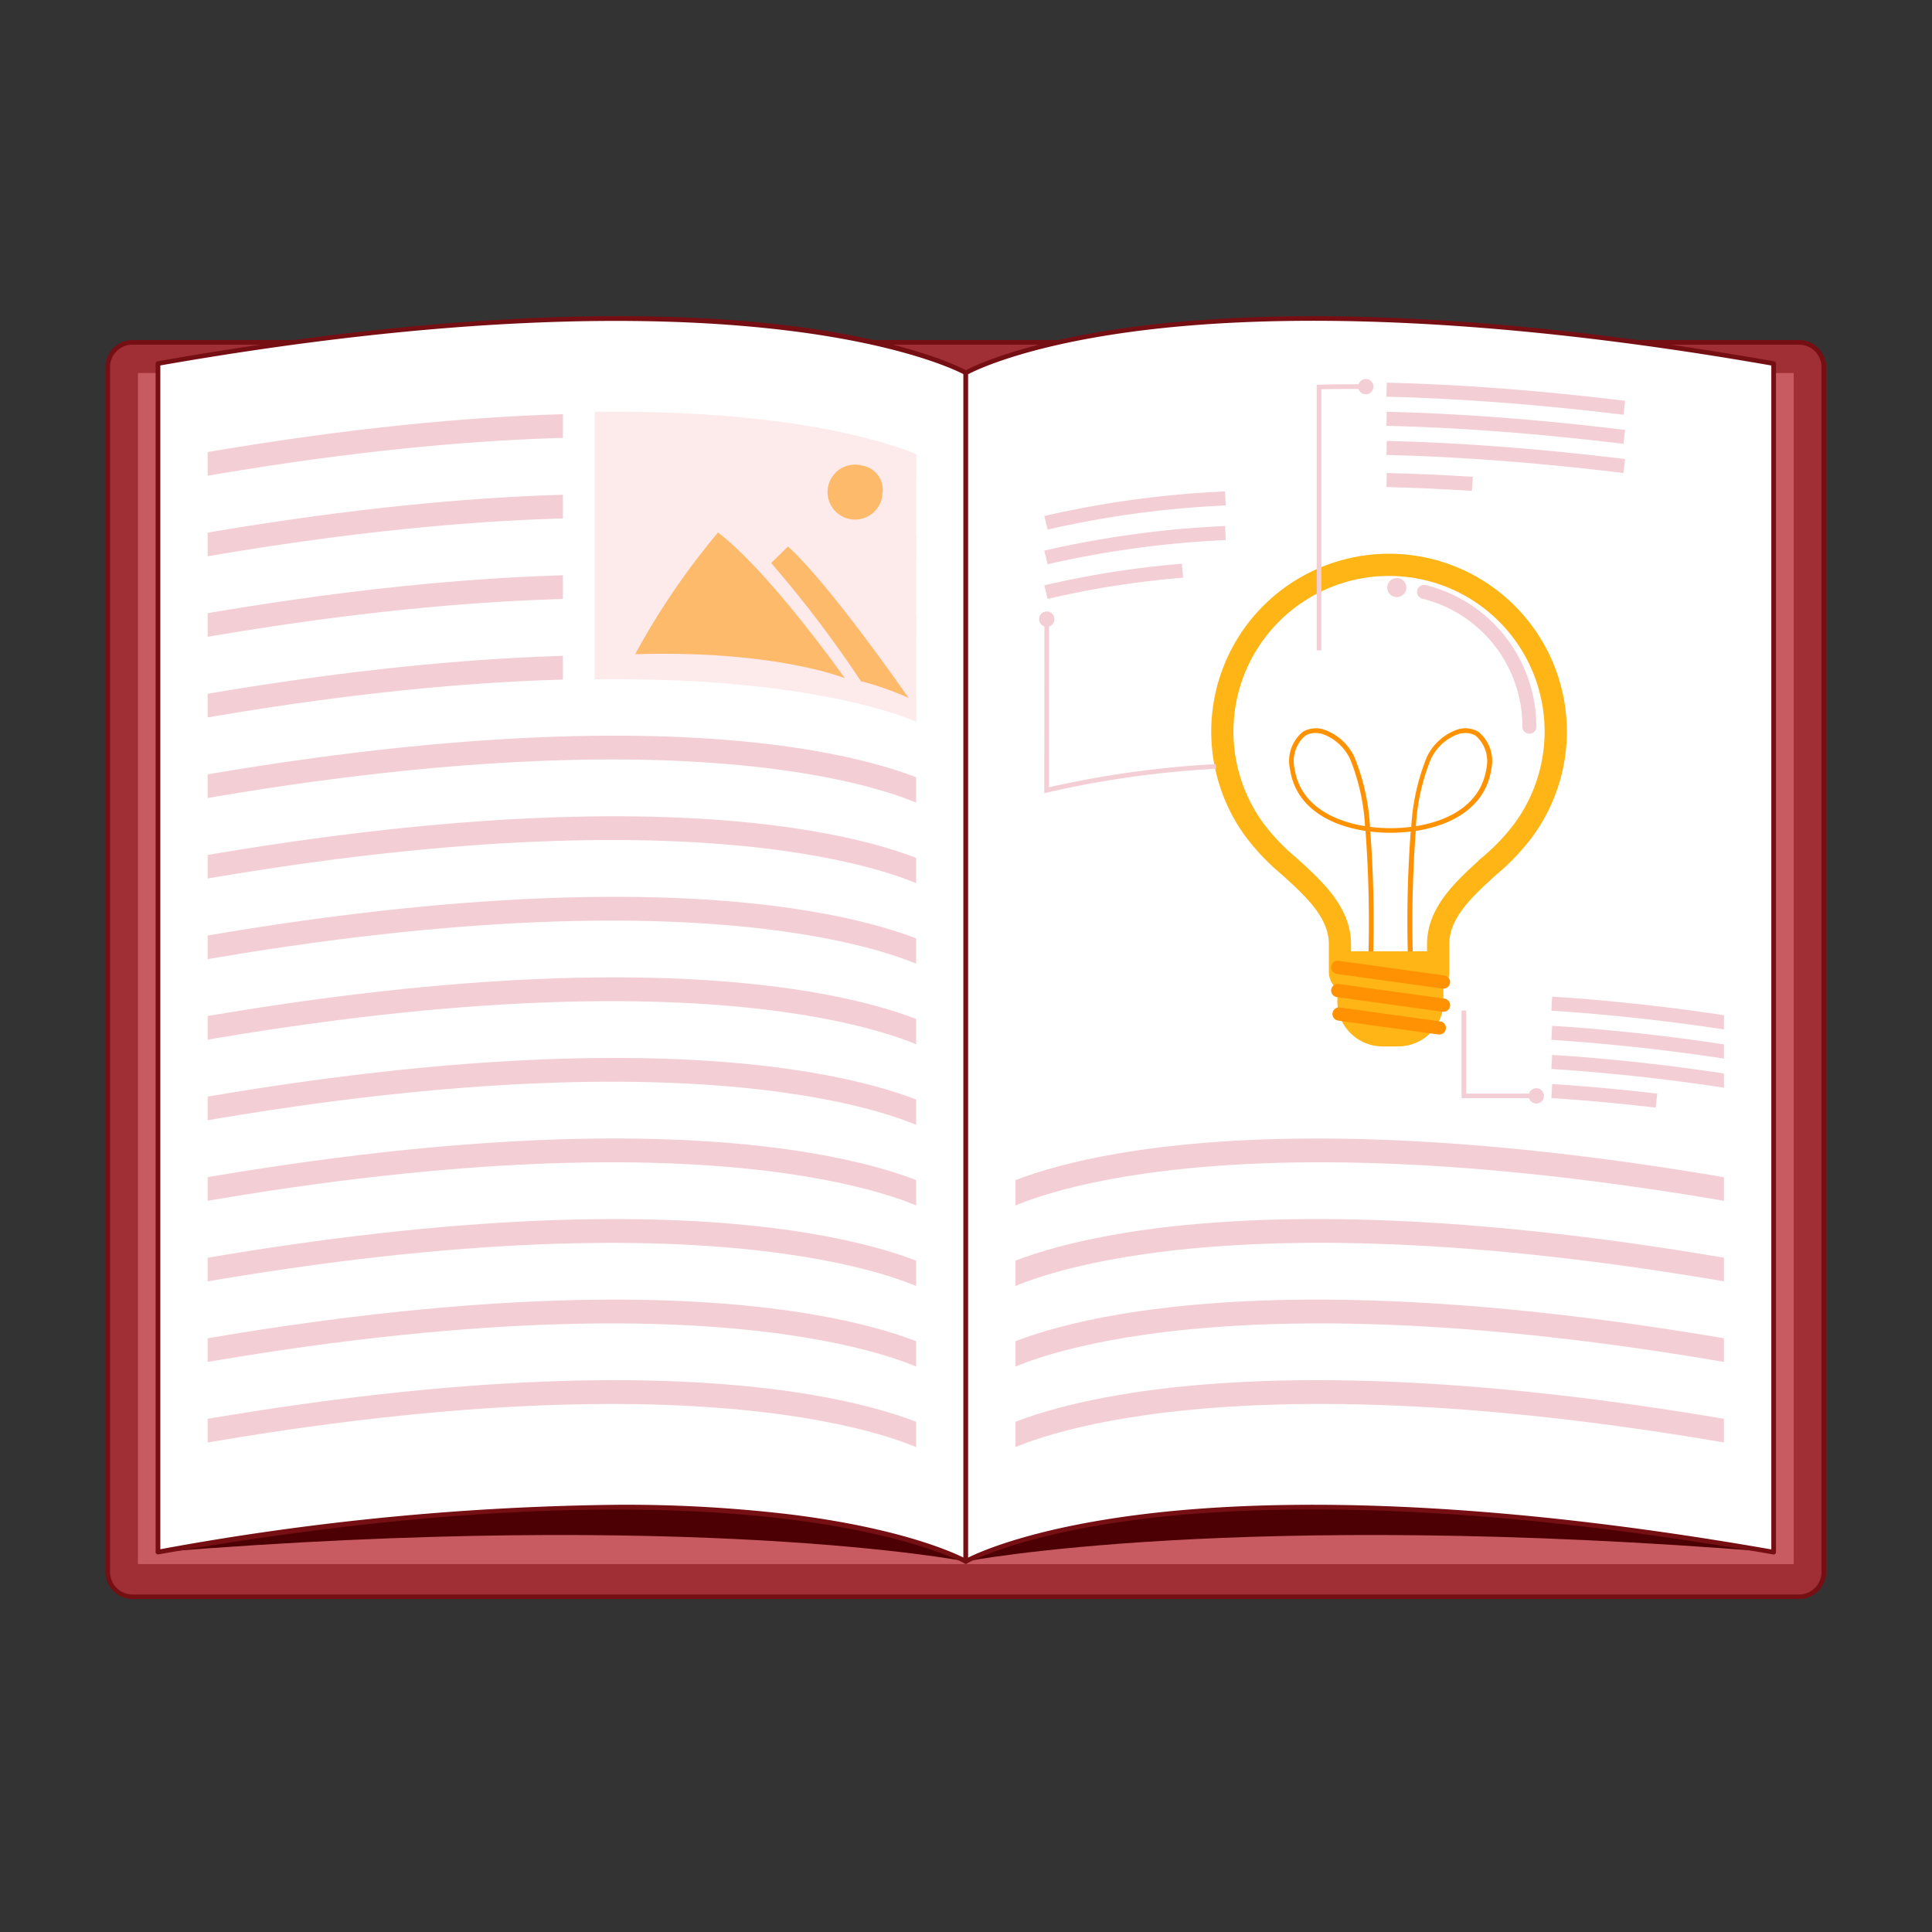 <svg xmlns="http://www.w3.org/2000/svg" xmlns:xlink="http://www.w3.org/1999/xlink" width="110" height="110" viewBox="0 0 110 110">
  <rect x="0" y="0" width="110" height="110" fill="#333333" stroke="none"/>
  <defs>
    <clipPath id="clip-path">
      <rect id="Rectangle_1920" data-name="Rectangle 1920" width="110" height="110" transform="translate(679 3116)" fill="#f2989d" opacity="0.5"/>
    </clipPath>
    <clipPath id="clip-path-2">
      <rect id="Rectangle_1909" data-name="Rectangle 1909" width="40.337" height="61.248" fill="#f4ced5"/>
    </clipPath>
    <clipPath id="clip-path-3">
      <rect id="Rectangle_1911" data-name="Rectangle 1911" width="40.337" height="61.248"/>
    </clipPath>
    <clipPath id="clip-path-4">
      <rect id="Rectangle_1912" data-name="Rectangle 1912" width="40.337" height="61.248" fill="#f2989d"/>
    </clipPath>
    <clipPath id="clip-path-5">
      <rect id="Rectangle_1913" data-name="Rectangle 1913" width="40.337" height="63.397" transform="translate(40.337 63.397) rotate(180)" fill="#f4ced5"/>
    </clipPath>
  </defs>
  <g id="Mask_Group_11" data-name="Mask Group 11" transform="translate(-679 -3116)" clip-path="url(#clip-path)">
    <g id="Group_5523" data-name="Group 5523" transform="translate(685 3134)">
      <g id="Group_5496" data-name="Group 5496" transform="translate(0 1.36)">
        <path id="Path_4246" data-name="Path 4246" d="M96.8,77.032H1.91A1.41,1.41,0,0,1,.5,75.619V7.023A1.412,1.412,0,0,1,1.91,5.61H96.8a1.412,1.412,0,0,1,1.413,1.413v68.6A1.411,1.411,0,0,1,96.8,77.032Z" transform="translate(-0.367 -5.48)" fill="#9f2f35"/>
        <path id="Path_4247" data-name="Path 4247" d="M96.436,76.8H1.543A1.545,1.545,0,0,1,0,75.259V6.663A1.544,1.544,0,0,1,1.543,5.12h94.89a1.544,1.544,0,0,1,1.543,1.543v68.6A1.54,1.54,0,0,1,96.436,76.8ZM1.543,5.383A1.28,1.28,0,0,0,.266,6.663v68.6a1.28,1.28,0,0,0,1.277,1.28h94.89a1.28,1.28,0,0,0,1.277-1.28V6.663a1.28,1.28,0,0,0-1.277-1.277H1.543Z" transform="translate(0 -5.12)" fill="#760f14"/>
      </g>
      <rect id="Rectangle_1907" data-name="Rectangle 1907" width="47.136" height="67.816" transform="translate(1.854 3.237)" fill="#c85b61"/>
      <rect id="Rectangle_1908" data-name="Rectangle 1908" width="47.136" height="67.816" transform="translate(96.126 71.055) rotate(180)" fill="#c85b61"/>
      <path id="Path_4248" data-name="Path 4248" d="M11.29,3.045V70.719c30.62-2.47,46,.528,46,.528V3.576S45.931-3.04,11.29,3.045Z" transform="translate(-8.292 -0.346)" fill="#4d0004"/>
      <g id="Group_5497" data-name="Group 5497" transform="translate(2.86 0)">
        <path id="Path_4249" data-name="Path 4249" d="M11.27,3.045V70.719c34.638-6.084,46,.528,46,.528V3.576S45.908-3.04,11.27,3.045Z" transform="translate(-11.137 -0.346)" fill="#fff"/>
        <path id="Path_4250" data-name="Path 4250" d="M56.9,71.034a.12.12,0,0,1-.066-.019C56.719,70.949,45.1,64.5,10.927,70.5a.146.146,0,0,1-.109-.029.123.123,0,0,1-.048-.1V2.7a.131.131,0,0,1,.109-.13C28.789-.579,40.357-.265,46.909.55c7.115.887,10.031,2.547,10.06,2.563a.134.134,0,0,1,.066.114V70.9a.135.135,0,0,1-.135.133ZM37.133,67.675a79.566,79.566,0,0,1,9.776.55c6.079.757,9.093,2.079,9.861,2.459V3.306c-.985-.513-12.973-6.236-45.731-.5v67.4A152.409,152.409,0,0,1,37.133,67.675Z" transform="translate(-10.77 0)" fill="#760f14"/>
      </g>
      <path id="Path_4251" data-name="Path 4251" d="M230.467,3.045V70.719c-30.62-2.47-46,.528-46,.528V3.576S195.828-3.04,230.467,3.045Z" transform="translate(-135.48 -0.346)" fill="#4d0004"/>
      <g id="Group_5498" data-name="Group 5498" transform="translate(48.857 0.003)">
        <path id="Path_4252" data-name="Path 4252" d="M230.467,3.045V70.719c-34.638-6.084-46,.528-46,.528V3.576S195.828-3.04,230.467,3.045Z" transform="translate(-184.337 -0.349)" fill="#fff"/>
        <path id="Path_4253" data-name="Path 4253" d="M184.1,71.042a.12.12,0,0,1-.066-.019.134.134,0,0,1-.066-.114V3.237a.128.128,0,0,1,.066-.114c.029-.016,2.945-1.678,10.06-2.563,6.552-.815,18.117-1.129,36.027,2.018a.131.131,0,0,1,.109.13V70.383a.131.131,0,0,1-.048.1.143.143,0,0,1-.109.029c-17.857-3.136-29.388-2.831-35.918-2.021-7.072.876-9.961,2.518-9.991,2.534A.12.12,0,0,1,184.1,71.042Zm.133-67.728V70.691c.765-.38,3.779-1.7,9.861-2.459,6.53-.813,18.051-1.126,35.87,1.992V2.817C212.173-.3,200.674.007,194.16.817,187.669,1.622,184.7,3.069,184.236,3.314Z" transform="translate(-183.97 -0.01)" fill="#760f14"/>
      </g>
      <g id="Group_5503" data-name="Group 5503" transform="translate(5.824 4.231)">
        <g id="Group_5499" data-name="Group 5499" clip-path="url(#clip-path-2)">
          <path id="Path_4254" data-name="Path 4254" d="M59.888,24.949c-.1-.058-10.71-5.872-41.816-.406l-.231-1.307c31.7-5.569,42.276.313,42.711.566Z" transform="translate(-18.926 -19.542)" fill="#f4ced5"/>
          <path id="Path_4255" data-name="Path 4255" d="M59.888,42.219c-.1-.058-10.713-5.872-41.816-.406l-.231-1.307c31.7-5.569,42.276.313,42.711.566Z" transform="translate(-18.926 -32.225)" fill="#f4ced5"/>
          <path id="Path_4256" data-name="Path 4256" d="M59.888,59.489c-.1-.058-10.713-5.872-41.816-.406l-.231-1.307c31.7-5.569,42.276.313,42.711.566Z" transform="translate(-18.926 -44.909)" fill="#f4ced5"/>
          <path id="Path_4257" data-name="Path 4257" d="M59.888,76.769c-.1-.058-10.713-5.872-41.816-.406l-.231-1.307c31.7-5.569,42.279.313,42.711.566Z" transform="translate(-18.926 -57.6)" fill="#f4ced5"/>
          <path id="Path_4258" data-name="Path 4258" d="M59.888,94.039c-.1-.058-10.71-5.872-41.816-.406l-.231-1.307c31.7-5.569,42.276.313,42.711.566Z" transform="translate(-18.926 -70.283)" fill="#f4ced5"/>
          <path id="Path_4259" data-name="Path 4259" d="M59.888,111.309c-.1-.058-10.713-5.872-41.816-.406L17.84,109.6c31.7-5.569,42.276.313,42.711.566Z" transform="translate(-18.926 -82.967)" fill="#f4ced5"/>
          <path id="Path_4260" data-name="Path 4260" d="M59.888,128.589c-.1-.058-10.713-5.872-41.816-.406l-.231-1.307c31.7-5.569,42.276.313,42.711.566Z" transform="translate(-18.926 -95.658)" fill="#f4ced5"/>
          <path id="Path_4261" data-name="Path 4261" d="M59.888,145.859c-.1-.058-10.713-5.872-41.816-.406l-.231-1.307c31.7-5.569,42.279.313,42.711.566Z" transform="translate(-18.926 -108.342)" fill="#f4ced5"/>
          <path id="Path_4262" data-name="Path 4262" d="M59.888,163.129c-.1-.058-10.71-5.872-41.816-.406l-.231-1.307c31.7-5.569,42.276.313,42.711.566Z" transform="translate(-18.926 -121.025)" fill="#f4ced5"/>
          <path id="Path_4263" data-name="Path 4263" d="M59.888,180.4c-.1-.058-10.713-5.872-41.816-.406l-.231-1.307c31.7-5.569,42.276.313,42.711.566Z" transform="translate(-18.926 -133.709)" fill="#f4ced5"/>
          <path id="Path_4264" data-name="Path 4264" d="M59.888,197.679c-.1-.058-10.713-5.872-41.816-.406l-.231-1.307c31.7-5.569,42.276.313,42.711.566Z" transform="translate(-18.926 -146.4)" fill="#f4ced5"/>
          <path id="Path_4265" data-name="Path 4265" d="M59.888,214.949c-.1-.058-10.71-5.872-41.816-.406l-.231-1.307c31.7-5.569,42.276.313,42.711.566Z" transform="translate(-18.926 -159.084)" fill="#f4ced5"/>
          <path id="Path_4266" data-name="Path 4266" d="M59.888,232.219c-.1-.058-10.713-5.872-41.816-.406l-.231-1.307c31.7-5.569,42.276.313,42.711.566Z" transform="translate(-18.926 -171.767)" fill="#f4ced5"/>
        </g>
        <g id="Group_5500" data-name="Group 5500" clip-path="url(#clip-path-3)">
          <rect id="Rectangle_1910" data-name="Rectangle 1910" width="21.362" height="19.232" transform="translate(20.226)" fill="#fff"/>
        </g>
        <g id="Group_5502" data-name="Group 5502" clip-path="url(#clip-path-4)">
          <path id="Path_4267" data-name="Path 4267" d="M104.91,20.484V35.712c14.1-.154,19.256,2.842,19.256,2.842V23.326S119.006,20.33,104.91,20.484Z" transform="translate(-82.873 -19.27)" fill="#fdeaeb"/>
          <g id="Group_5501" data-name="Group 5501" transform="translate(24.339 4.209)">
            <path id="Path_4268" data-name="Path 4268" d="M113.58,53.311A41.538,41.538,0,0,1,118.3,46.38c2.993,2.3,7.221,8.3,7.221,8.3S121.579,53.064,113.58,53.311Z" transform="translate(-113.58 -42.502)" fill="#ff9202" opacity="0.55"/>
            <path id="Path_4269" data-name="Path 4269" d="M147.847,57.054a16.757,16.757,0,0,1,2.719.959s-4.5-6.5-6.87-8.623l-.956.94A65.922,65.922,0,0,1,147.847,57.054Z" transform="translate(-134.996 -44.713)" fill="#ff9202" opacity="0.55"/>
            <path id="Path_4270" data-name="Path 4270" d="M158.4,33.423a1.564,1.564,0,1,1-1.137-1.572A1.392,1.392,0,0,1,158.4,33.423Z" transform="translate(-144.318 -31.778)" fill="#ff9202" opacity="0.55"/>
          </g>
        </g>
      </g>
      <g id="Group_5522" data-name="Group 5522" transform="translate(51.819 2.081)">
        <g id="Group_5504" data-name="Group 5504" clip-path="url(#clip-path-5)">
          <path id="Path_4271" data-name="Path 4271" d="M190.927,180.4l-.667-1.147c.436-.252,11.01-6.137,42.711-.566l-.231,1.307C201.64,174.524,191.03,180.337,190.927,180.4Z" transform="translate(-191.551 -131.556)" fill="#f4ced5"/>
        </g>
        <g id="Group_5505" data-name="Group 5505" clip-path="url(#clip-path-5)">
          <path id="Path_4272" data-name="Path 4272" d="M190.927,197.675l-.667-1.147c.436-.252,11.01-6.137,42.711-.566l-.231,1.307C201.64,191.8,191.03,197.614,190.927,197.675Z" transform="translate(-191.551 -144.247)" fill="#f4ced5"/>
        </g>
        <g id="Group_5506" data-name="Group 5506" clip-path="url(#clip-path-5)">
          <path id="Path_4273" data-name="Path 4273" d="M190.927,214.949l-.667-1.147c.436-.252,11.01-6.135,42.711-.566l-.231,1.307C201.64,209.077,191.03,214.89,190.927,214.949Z" transform="translate(-191.551 -156.934)" fill="#f4ced5"/>
        </g>
        <g id="Group_5507" data-name="Group 5507" clip-path="url(#clip-path-5)">
          <path id="Path_4274" data-name="Path 4274" d="M190.927,232.219l-.667-1.147c.436-.252,11.01-6.135,42.711-.566l-.231,1.307C201.64,226.347,191.03,232.16,190.927,232.219Z" transform="translate(-191.551 -169.618)" fill="#f4ced5"/>
        </g>
        <g id="Group_5521" data-name="Group 5521" clip-path="url(#clip-path-5)">
          <g id="Group_5516" data-name="Group 5516" transform="translate(11.642 11.946)">
            <g id="Group_5508" data-name="Group 5508">
              <path id="Path_4275" data-name="Path 4275" d="M239.46,62.811A9.491,9.491,0,1,1,256.624,68.4h0c-1.354,2.042-4.876,3.726-4.876,6.522V76.5a.57.57,0,0,1-.571.571h-4.451a.57.57,0,0,1-.571-.571V74.921c0-2.8-3.519-4.483-4.876-6.522h0A9.437,9.437,0,0,1,239.46,62.811Z" transform="translate(-239.327 -53.187)" fill="none" stroke="#ffb516" stroke-width="1"/>
              <path id="Path_4276" data-name="Path 4276" d="M250.81,76.835h-4.451a.7.7,0,0,1-.7-.7V74.554c0-1.758-1.453-3.075-2.855-4.347a12.28,12.28,0,0,1-2-2.1,9.624,9.624,0,1,1,15.56.005,12.243,12.243,0,0,1-1.994,2.1c-1.4,1.272-2.855,2.589-2.855,4.347v1.577A.7.7,0,0,1,250.81,76.835Zm-2.225-23.75a9.358,9.358,0,0,0-7.563,14.869,11.968,11.968,0,0,0,1.957,2.055c1.447,1.312,2.942,2.669,2.942,4.547v1.577a.439.439,0,0,0,.438.438h4.451a.439.439,0,0,0,.438-.438V74.557c0-1.878,1.5-3.232,2.942-4.547a12.125,12.125,0,0,0,1.955-2.053,9.357,9.357,0,0,0-7.561-14.872Z" transform="translate(-238.96 -52.82)" fill="none" stroke="#ffb516" stroke-width="1"/>
            </g>
            <path id="Path_4277" data-name="Path 4277" d="M260.626,102.386a68.459,68.459,0,0,1,.122-8.137,9.519,9.519,0,0,1-2.3,0,69.051,69.051,0,0,1,.122,8.137l-.266-.011a70.262,70.262,0,0,0-.13-8.161c-2.053-.313-3.976-1.346-4.3-3.519a2.147,2.147,0,0,1,.738-2.13,1.487,1.487,0,0,1,1.2-.122,3.028,3.028,0,0,1,1.734,1.57,12.348,12.348,0,0,1,.884,3.968,9.162,9.162,0,0,0,2.35,0,12.353,12.353,0,0,1,.884-3.968,3.029,3.029,0,0,1,1.734-1.57,1.476,1.476,0,0,1,1.2.122,2.149,2.149,0,0,1,.738,2.13c-.327,2.17-2.249,3.205-4.3,3.519a69.634,69.634,0,0,0-.13,8.161ZM255.32,88.638a1.1,1.1,0,0,0-.576.154,1.909,1.909,0,0,0-.611,1.864c.3,2.005,2.085,2.977,4.013,3.285a11.9,11.9,0,0,0-.844-3.806,2.756,2.756,0,0,0-1.572-1.437A1.512,1.512,0,0,0,255.32,88.638Zm8.551,0a1.513,1.513,0,0,0-.409.061,2.754,2.754,0,0,0-1.572,1.437,11.894,11.894,0,0,0-.845,3.806c1.928-.308,3.713-1.28,4.013-3.285a1.92,1.92,0,0,0-.611-1.864A1.114,1.114,0,0,0,263.871,88.638Z" transform="translate(-249.889 -78.931)" fill="#ff9202"/>
            <path id="Path_4278" data-name="Path 4278" d="M287.707,66.12a.4.4,0,0,1-.4-.4,7.5,7.5,0,0,0-5.662-7.282.4.4,0,1,1,.194-.773,8.3,8.3,0,0,1,6.262,8.055A.394.394,0,0,1,287.707,66.12Z" transform="translate(-270.089 -56.371)" fill="#f4ced5"/>
            <path id="Path_4279" data-name="Path 4279" d="M274.82,56.684a.544.544,0,1,0,.544-.544A.545.545,0,0,0,274.82,56.684Z" transform="translate(-265.297 -55.258)" fill="#f4ced5"/>
            <path id="Path_4280" data-name="Path 4280" d="M270.172,136.18H264.13v2.879a2.478,2.478,0,0,0,.385,1.328h0a2.593,2.593,0,0,0,2.191,1.206h.884a2.59,2.59,0,0,0,2.191-1.206h0a2.471,2.471,0,0,0,.385-1.328V136.18Z" transform="translate(-257.446 -114.042)" fill="#ffb516"/>
            <g id="Group_5515" data-name="Group 5515" transform="translate(6.309 22.668)">
              <g id="Group_5510" data-name="Group 5510">
                <g id="Group_5509" data-name="Group 5509">
                  <path id="Path_4281" data-name="Path 4281" d="M269.136,139.768a.354.354,0,0,1-.053,0l-6.042-.839a.377.377,0,0,1,.1-.746l6.042.837a.378.378,0,0,1-.051.752Z" transform="translate(-262.716 -138.176)" fill="#ff9202"/>
                </g>
              </g>
              <g id="Group_5512" data-name="Group 5512" transform="translate(0 1.32)">
                <g id="Group_5511" data-name="Group 5511">
                  <path id="Path_4282" data-name="Path 4282" d="M269.136,144.735a.356.356,0,0,1-.053,0l-6.042-.837a.377.377,0,0,1,.1-.746l6.042.837a.376.376,0,0,1-.051.749Z" transform="translate(-262.716 -143.146)" fill="#ff9202"/>
                </g>
              </g>
              <g id="Group_5514" data-name="Group 5514" transform="translate(0.074 2.658)">
                <g id="Group_5513" data-name="Group 5513">
                  <path id="Path_4283" data-name="Path 4283" d="M269.1,149.732a.358.358,0,0,1-.053,0l-5.726-.794a.377.377,0,0,1,.1-.746l5.726.794a.376.376,0,0,1-.05.749Z" transform="translate(-262.996 -148.186)" fill="#ff9202"/>
                </g>
              </g>
            </g>
          </g>
          <g id="Group_5518" data-name="Group 5518" transform="translate(17.15 1.499)">
            <path id="Path_4284" data-name="Path 4284" d="M259.966,29.752H259.7V14.631l.127-.005c.011,0,.993-.032,2.666-.021l0,.266c-1.32-.008-2.21.011-2.526.016Z" transform="translate(-259.7 -14.304)" fill="#f4ced5"/>
            <g id="Group_5517" data-name="Group 5517" transform="translate(3.97 0.21)">
              <path id="Path_4285" data-name="Path 4285" d="M288.143,22.334c-4.778-.582-9.316-.927-13.494-1.028l.019-.8c4.2.1,8.769.449,13.571,1.033Z" transform="translate(-274.65 -18.853)" fill="#f4ced5"/>
              <path id="Path_4286" data-name="Path 4286" d="M288.143,28.584c-4.778-.582-9.316-.927-13.494-1.028l.019-.8c4.2.1,8.769.449,13.571,1.033Z" transform="translate(-274.65 -23.443)" fill="#f4ced5"/>
              <path id="Path_4287" data-name="Path 4287" d="M288.143,16.094c-4.778-.582-9.319-.927-13.494-1.028l.019-.8c4.2.1,8.766.449,13.571,1.033Z" transform="translate(-274.65 -14.27)" fill="#f4ced5"/>
              <path id="Path_4288" data-name="Path 4288" d="M279.518,34.654c-1.662-.106-3.3-.178-4.868-.218l.019-.8c1.577.037,3.227.112,4.9.218Z" transform="translate(-274.65 -28.496)" fill="#f4ced5"/>
            </g>
            <path id="Path_4289" data-name="Path 4289" d="M269.451,13.916a.436.436,0,1,1-.436-.436A.434.434,0,0,1,269.451,13.916Z" transform="translate(-266.222 -13.48)" fill="#f4ced5"/>
          </g>
          <g id="Group_5519" data-name="Group 5519" transform="translate(1.343 7.893)">
            <path id="Path_4290" data-name="Path 4290" d="M201.29,74.861l.008-9.911h.266l-.005,9.574a56.768,56.768,0,0,1,9.494-1.317l.016.266a55.944,55.944,0,0,0-9.614,1.352Z" transform="translate(-200.995 -57.676)" fill="#f4ced5"/>
            <path id="Path_4291" data-name="Path 4291" d="M201.489,39.738l-.189-.773a57.137,57.137,0,0,1,10.288-1.4l.045.8A56.521,56.521,0,0,0,201.489,39.738Z" transform="translate(-201.003 -37.56)" fill="#f4ced5"/>
            <path id="Path_4292" data-name="Path 4292" d="M201.489,47.178,201.3,46.4A57.137,57.137,0,0,1,211.588,45l.045.8A56.282,56.282,0,0,0,201.489,47.178Z" transform="translate(-201.003 -43.024)" fill="#f4ced5"/>
            <path id="Path_4293" data-name="Path 4293" d="M201.489,55.1l-.189-.773a52.989,52.989,0,0,1,7.834-1.23l.069.794A51.8,51.8,0,0,0,201.489,55.1Z" transform="translate(-201.003 -48.973)" fill="#f4ced5"/>
            <path id="Path_4294" data-name="Path 4294" d="M201.051,63.756a.436.436,0,1,1-.436-.436A.436.436,0,0,1,201.051,63.756Z" transform="translate(-200.18 -56.479)" fill="#f4ced5"/>
          </g>
          <g id="Group_5520" data-name="Group 5520" transform="translate(25.396 36.668)">
            <path id="Path_4295" data-name="Path 4295" d="M295.007,153.863H290.75V148.87h.266V153.6h3.992Z" transform="translate(-290.75 -148.084)" fill="#f4ced5"/>
            <path id="Path_4296" data-name="Path 4296" d="M320.518,147.883c-5.6-.906-10.461-1.174-10.509-1.176l.043-.8c.048,0,4.953.271,10.594,1.184Z" transform="translate(-304.895 -145.91)" fill="#f4ced5"/>
            <path id="Path_4297" data-name="Path 4297" d="M320.518,154.133c-5.6-.906-10.461-1.174-10.509-1.176l.043-.8c.048,0,4.953.271,10.594,1.184Z" transform="translate(-304.895 -150.5)" fill="#f4ced5"/>
            <path id="Path_4298" data-name="Path 4298" d="M320.518,160.373c-5.6-.906-10.461-1.174-10.509-1.176l.043-.8c.048,0,4.953.271,10.594,1.184Z" transform="translate(-304.895 -155.083)" fill="#f4ced5"/>
            <path id="Path_4299" data-name="Path 4299" d="M315.945,165.986c-3.428-.4-5.909-.539-5.935-.539l.043-.8c.024,0,2.528.138,5.986.544Z" transform="translate(-304.895 -159.673)" fill="#f4ced5"/>
            <path id="Path_4300" data-name="Path 4300" d="M306.011,165.966a.436.436,0,1,1-.436-.436A.436.436,0,0,1,306.011,165.966Z" transform="translate(-301.318 -160.32)" fill="#f4ced5"/>
          </g>
        </g>
      </g>
    </g>
  </g>
</svg>
